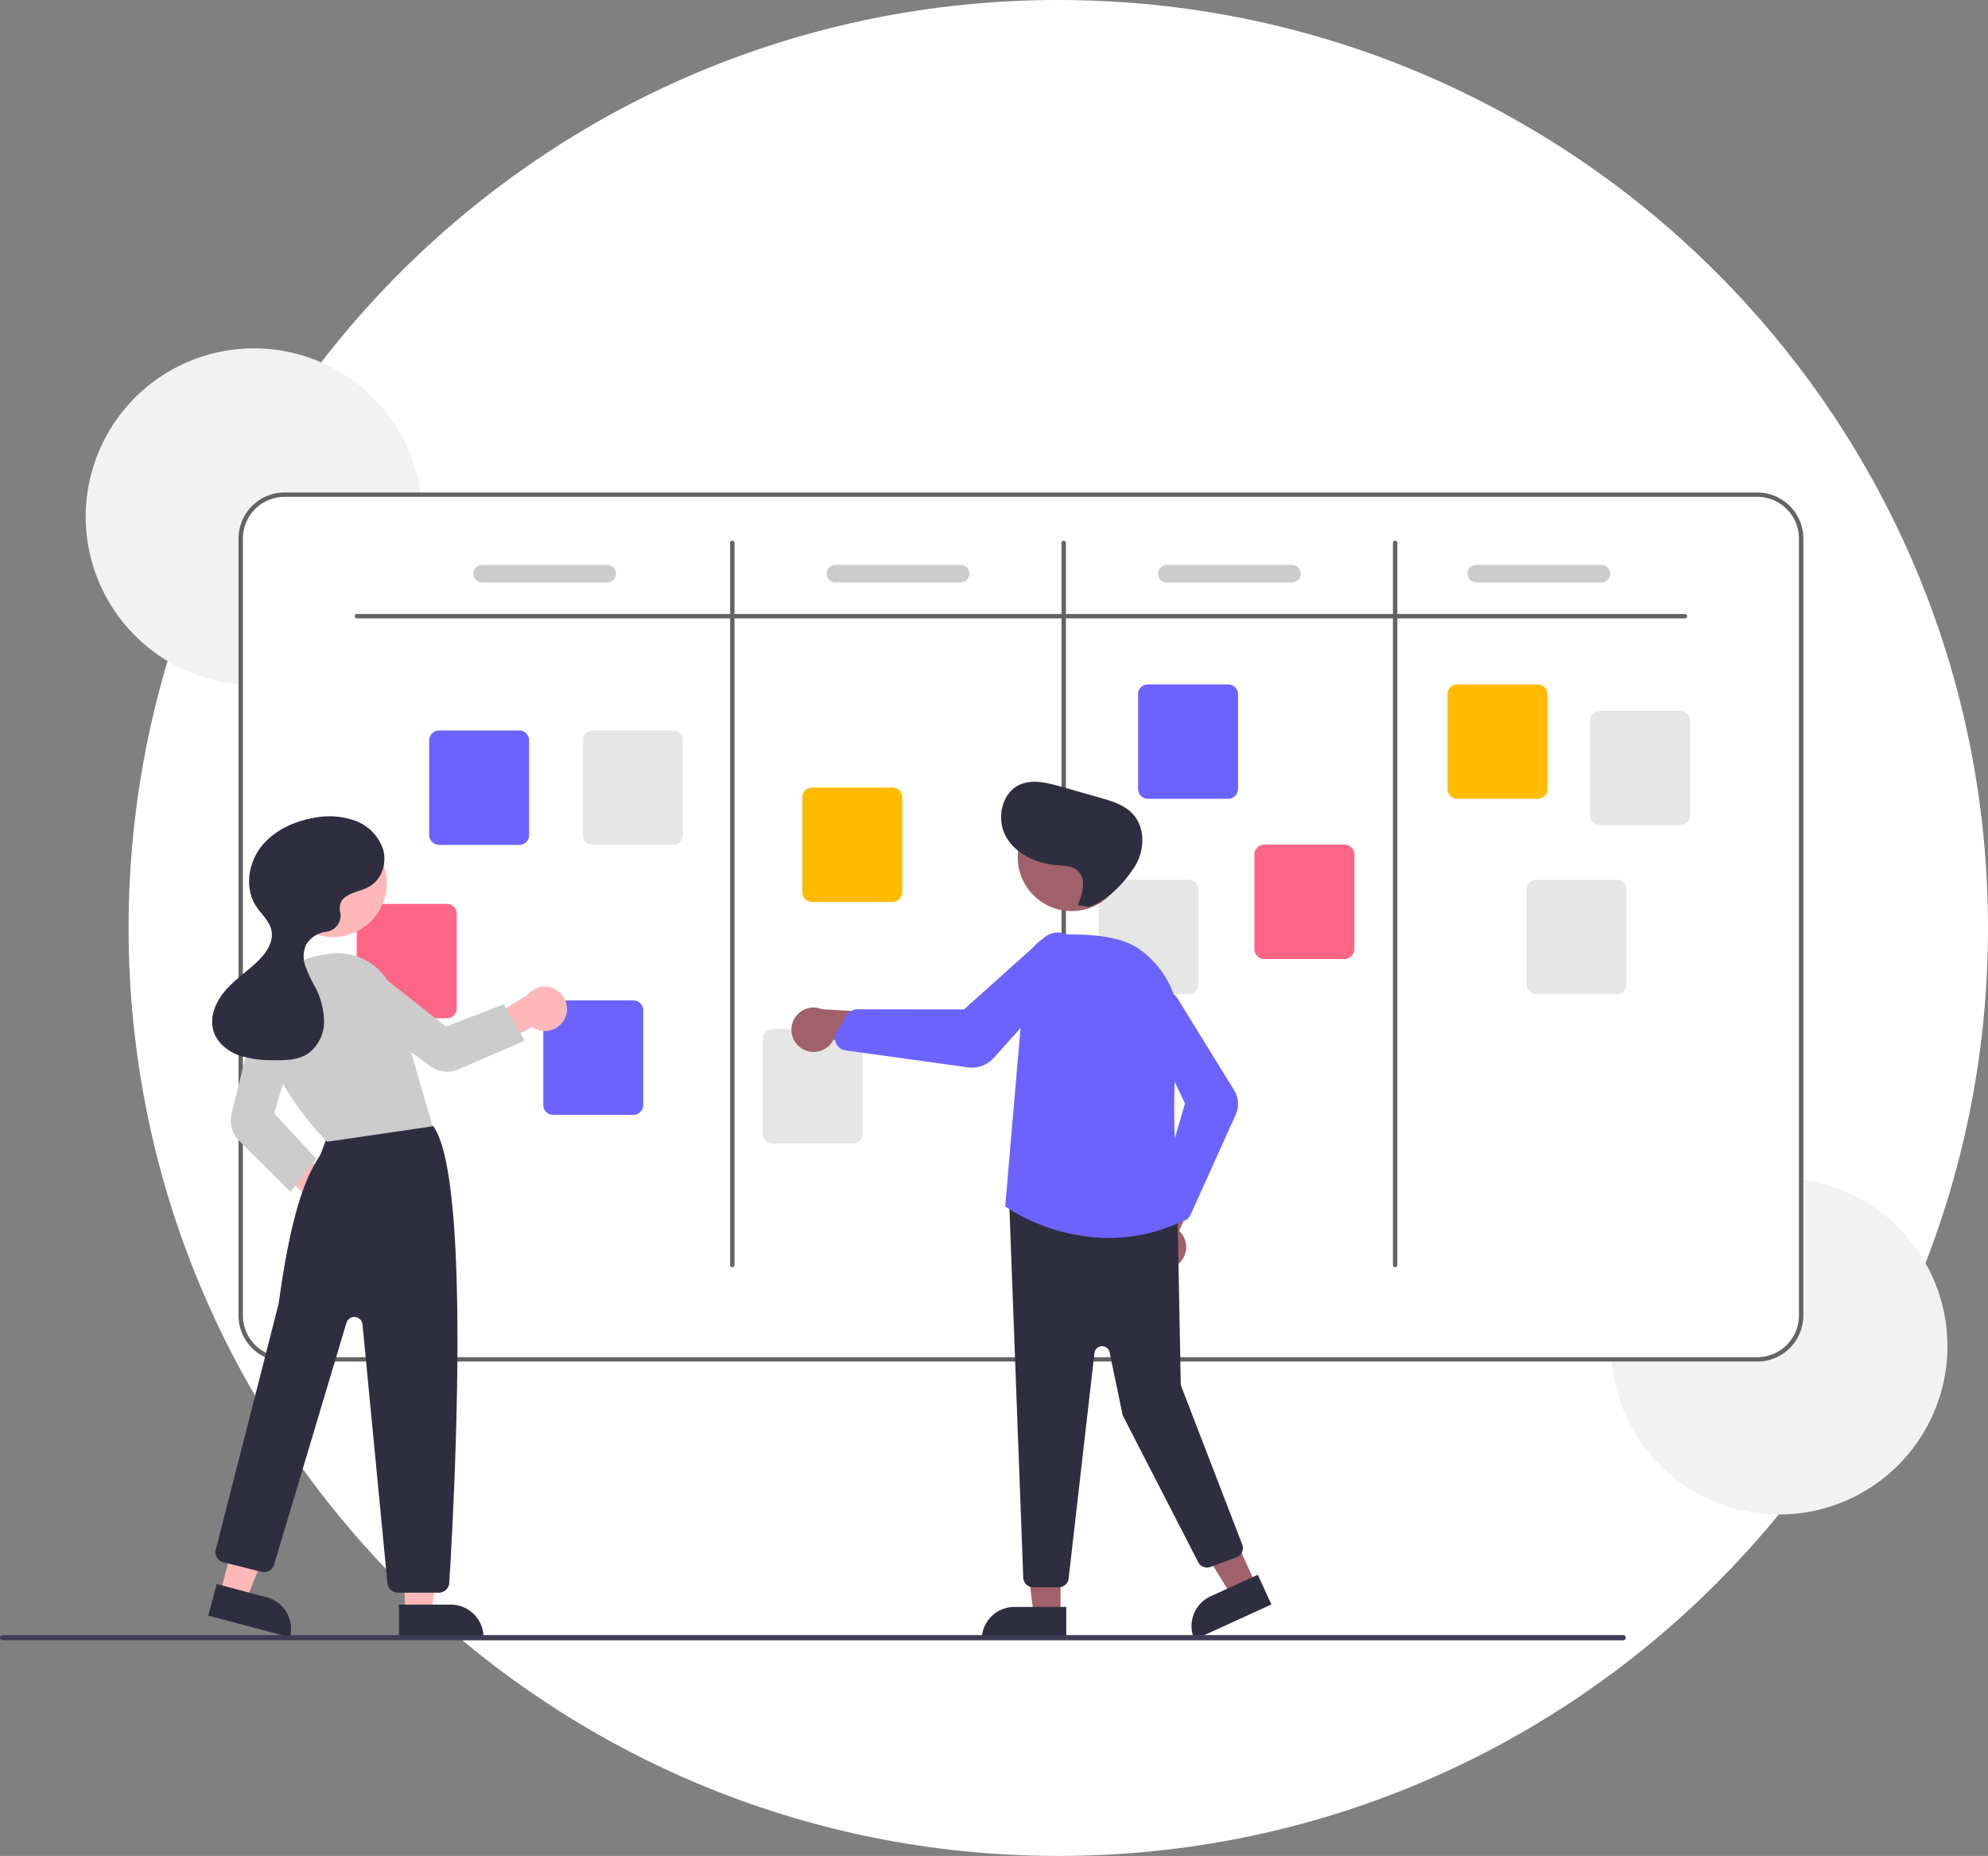<svg xmlns="http://www.w3.org/2000/svg" width="572" height="534" viewBox="0 0 572 534">
  <rect x="0" y="0" width="572" height="534" fill="#808080" stroke="none"/>
  <g id="Features_Hero_Image" data-name="Features Hero Image" transform="translate(-6265 13383)">
    <path id="Path_1270" data-name="Path 1270" d="M267.5,0C415.236,0,535,119.54,535,267S415.236,534,267.5,534,0,414.46,0,267,119.764,0,267.5,0Z" transform="translate(6302 -13383)" fill="#fff"/>
    <g id="Group_1058" data-name="Group 1058" transform="translate(6265 -13282.771)">
      <path id="Path_1150" data-name="Path 1150" d="M334.24,202.407H296.374a13.742,13.742,0,0,0-13.73,13.73v41.052c-.484-.029-.968-.072-1.445-.13a48.415,48.415,0,1,1,52.824-56.1C334.1,201.438,334.174,201.922,334.24,202.407Z" transform="translate(-213.184 -160.492)" fill="#f2f2f2"/>
      <path id="Path_1195" data-name="Path 1195" d="M0,41.914H37.866A13.742,13.742,0,0,1,51.6,55.644V96.7c.484-.029.968-.072,1.445-.13A48.415,48.415,0,1,0,.217,40.469C.137,40.946.065,41.43,0,41.914Z" transform="translate(560.334 239.138) rotate(90)" fill="#f2f2f2"/>
      <path id="Path_1151" data-name="Path 1151" d="M734.82,216.5H311.1a13.276,13.276,0,0,0-13.261,13.261V453.3A13.276,13.276,0,0,0,311.1,466.56H734.82A13.276,13.276,0,0,0,748.081,453.3V229.756A13.275,13.275,0,0,0,734.82,216.5Zm12,236.8a12.009,12.009,0,0,1-12,12H311.1a12.009,12.009,0,0,1-12-12V229.756a12.009,12.009,0,0,1,12-12H734.82a12.009,12.009,0,0,1,12,12Z" transform="translate(-229.212 -175.032)" fill="#636363"/>
      <path id="Path_1152" data-name="Path 1152" d="M733.513,273.128H351.47a.632.632,0,1,1,0-1.263H733.513a.632.632,0,1,1,0,1.263Z" transform="translate(-248.744 -195.437)" fill="#636363"/>
      <path id="Path_1153" data-name="Path 1153" d="M522.47,447.514a.631.631,0,0,1-.632-.631V239.126a.632.632,0,1,1,1.263,0V446.882a.631.631,0,0,1-.631.631Z" transform="translate(-311.761 -183.14)" fill="#636363"/>
      <path id="Path_1154" data-name="Path 1154" d="M673.469,447.514a.631.631,0,0,1-.631-.631V239.126a.631.631,0,1,1,1.263,0V446.882a.631.631,0,0,1-.631.631Z" transform="translate(-367.408 -183.14)" fill="#636363"/>
      <path id="Path_1155" data-name="Path 1155" d="M824.47,447.514a.631.631,0,0,1-.632-.631V239.126a.631.631,0,1,1,1.263,0V446.882A.631.631,0,0,1,824.47,447.514Z" transform="translate(-423.055 -183.14)" fill="#636363"/>
      <path id="Path_1156" data-name="Path 1156" d="M410.63,357.876H387.556a2.845,2.845,0,0,1-2.842-2.842V327.8a2.845,2.845,0,0,1,2.842-2.842H410.63a2.845,2.845,0,0,1,2.842,2.842v27.229A2.845,2.845,0,0,1,410.63,357.876Z" transform="translate(-261.228 -215.005)" fill="#6c63ff"/>
      <path id="Path_1157" data-name="Path 1157" d="M462.63,480.876H439.556a2.845,2.845,0,0,1-2.842-2.842V450.8a2.845,2.845,0,0,1,2.842-2.842H462.63a2.845,2.845,0,0,1,2.842,2.842v27.229A2.845,2.845,0,0,1,462.63,480.876Z" transform="translate(-280.391 -260.334)" fill="#6c63ff"/>
      <path id="Path_1158" data-name="Path 1158" d="M580.63,383.876H557.556a2.845,2.845,0,0,1-2.842-2.842V353.8a2.845,2.845,0,0,1,2.842-2.842H580.63a2.845,2.845,0,0,1,2.842,2.842v27.229A2.845,2.845,0,0,1,580.63,383.876Z" transform="translate(-323.877 -224.587)" fill="#fb0"/>
      <path id="Path_1159" data-name="Path 1159" d="M733.63,336.876H710.556a2.845,2.845,0,0,1-2.842-2.842V306.8a2.845,2.845,0,0,1,2.842-2.842H733.63a2.845,2.845,0,0,1,2.842,2.842v27.229a2.845,2.845,0,0,1-2.842,2.842Z" transform="translate(-380.261 -207.266)" fill="#6c63ff"/>
      <path id="Path_1160" data-name="Path 1160" d="M874.63,336.876H851.556a2.845,2.845,0,0,1-2.842-2.842V306.8a2.845,2.845,0,0,1,2.842-2.842H874.63a2.845,2.845,0,0,1,2.842,2.842v27.229A2.845,2.845,0,0,1,874.63,336.876Z" transform="translate(-432.223 -207.266)" fill="#fb0"/>
      <path id="Path_1161" data-name="Path 1161" d="M939.63,348.876H916.556a2.845,2.845,0,0,1-2.841-2.842V318.8a2.845,2.845,0,0,1,2.842-2.842H939.63a2.845,2.845,0,0,1,2.842,2.842v27.229A2.845,2.845,0,0,1,939.63,348.876Z" transform="translate(-456.177 -211.688)" fill="#e6e6e6"/>
      <path id="Path_1162" data-name="Path 1162" d="M910.63,425.876H887.556a2.845,2.845,0,0,1-2.842-2.842V395.8a2.845,2.845,0,0,1,2.842-2.842H910.63a2.845,2.845,0,0,1,2.842,2.842v27.229A2.845,2.845,0,0,1,910.63,425.876Z" transform="translate(-445.49 -240.065)" fill="#e6e6e6"/>
      <path id="Path_1163" data-name="Path 1163" d="M786.63,409.876H763.556a2.845,2.845,0,0,1-2.841-2.842V379.8a2.845,2.845,0,0,1,2.841-2.842H786.63a2.845,2.845,0,0,1,2.842,2.842v27.229A2.845,2.845,0,0,1,786.63,409.876Z" transform="translate(-399.793 -234.168)" fill="#ff6584"/>
      <path id="Path_1164" data-name="Path 1164" d="M715.63,425.876H692.556a2.845,2.845,0,0,1-2.841-2.842V395.8a2.845,2.845,0,0,1,2.841-2.842H715.63a2.845,2.845,0,0,1,2.842,2.842v27.229A2.845,2.845,0,0,1,715.63,425.876Z" transform="translate(-373.627 -240.065)" fill="#e6e6e6"/>
      <path id="Path_1165" data-name="Path 1165" d="M562.63,493.876H539.556a2.845,2.845,0,0,1-2.842-2.842V463.8a2.845,2.845,0,0,1,2.842-2.842H562.63a2.845,2.845,0,0,1,2.842,2.842v27.229A2.845,2.845,0,0,1,562.63,493.876Z" transform="translate(-317.243 -265.124)" fill="#e6e6e6"/>
      <path id="Path_1166" data-name="Path 1166" d="M377.63,436.876H354.556a2.845,2.845,0,0,1-2.842-2.842V406.8a2.845,2.845,0,0,1,2.842-2.842H377.63a2.845,2.845,0,0,1,2.842,2.842v27.229A2.845,2.845,0,0,1,377.63,436.876Z" transform="translate(-249.066 -244.119)" fill="#ff6584"/>
      <path id="Path_1167" data-name="Path 1167" d="M480.63,357.876H457.556a2.845,2.845,0,0,1-2.842-2.842V327.8a2.845,2.845,0,0,1,2.842-2.842H480.63a2.845,2.845,0,0,1,2.842,2.842v27.229A2.845,2.845,0,0,1,480.63,357.876Z" transform="translate(-287.024 -215.005)" fill="#e6e6e6"/>
      <path id="Path_1168" data-name="Path 1168" d="M443.358,254.547H407.364a2.526,2.526,0,0,1,0-5.052h35.994a2.526,2.526,0,0,1,0,5.052Z" transform="translate(-268.644 -187.193)" fill="#ccc"/>
      <path id="Path_1169" data-name="Path 1169" d="M604.358,254.547H568.364a2.526,2.526,0,1,1,0-5.052h35.994a2.526,2.526,0,0,1,0,5.052Z" transform="translate(-327.976 -187.193)" fill="#ccc"/>
      <path id="Path_1170" data-name="Path 1170" d="M755.358,254.547H719.364a2.526,2.526,0,1,1,0-5.052h35.994a2.526,2.526,0,1,1,0,5.052Z" transform="translate(-383.623 -187.193)" fill="#ccc"/>
      <path id="Path_1171" data-name="Path 1171" d="M896.358,254.547H860.364a2.526,2.526,0,1,1,0-5.052h35.994a2.526,2.526,0,1,1,0,5.052Z" transform="translate(-435.585 -187.193)" fill="#ccc"/>
      <path id="Path_1172" data-name="Path 1172" d="M325.518,535.635a6.35,6.35,0,0,1-5.494-8.039l-16.187-15.068,8.558-2.171,15.917,12.91a6.384,6.384,0,0,1-2.795,12.368Z" transform="translate(-231.423 -283.327)" fill="#ffb8b8"/>
      <path id="Path_1173" data-name="Path 1173" d="M184.4,548.826h7.742l3.683-29.861H184.4Z" transform="translate(-67.957 -185.151)" fill="#ffb8b8"/>
      <path id="Path_1174" data-name="Path 1174" d="M0,0H24.331V9.4H9.4A9.4,9.4,0,0,1,0,0H0Z" transform="translate(139.117 370.864) rotate(179.997)" fill="#2f2e41"/>
      <path id="Path_1175" data-name="Path 1175" d="M100.345,540.561l7.482,1.992,11.241-27.909-11.041-2.939Z" transform="translate(-36.98 -182.475)" fill="#ffb8b8"/>
      <path id="Path_1176" data-name="Path 1176" d="M0,0H24.331V9.4H9.4A9.4,9.4,0,0,1,0,0H0Z" transform="matrix(-0.966, -0.257, 0.257, -0.966, 83.426, 370.866)" fill="#2f2e41"/>
      <path id="Path_1177" data-name="Path 1177" d="M351.613,637.519H339.8a2.987,2.987,0,0,1-2.984-2.711l-7.172-74.471a2.367,2.367,0,0,0-4.623-.451L304.2,629.474a3,3,0,0,1-3.6,2.05l-10.99-2.748a3,3,0,0,1-2.177-3.654c.18-.7,17.941-70.112,18.1-70.825,4.024-29.659,8.839-37.607,11.425-41.876.214-.353.411-.678.588-.985.222-.384,1.587-4.2,2.452-6.671a3.025,3.025,0,0,1,1.538-1.88c10.868-5.558,23.584-1.711,27.222-.4a2.957,2.957,0,0,1,1.476,1.146c10.915,16.463,5.558,112.081,4.374,131.083a3,3,0,0,1-2.992,2.806Z" transform="translate(-225.343 -279.497)" fill="#2f2e41"/>
      <circle id="Ellipse_316" data-name="Ellipse 316" cx="15.51" cy="15.51" r="15.51" transform="translate(80.275 138.371)" fill="#ffb8b8"/>
      <path id="Path_1178" data-name="Path 1178" d="M327.419,480.668l-.112-.108c-.209-.2-20.874-20.447-18.2-39.167,1.144-8.007,7.622-13.123,18.734-14.8a17.135,17.135,0,0,1,18.944,12.075l10.988,37.563Z" transform="translate(-233.277 -252.391)" fill="#ccc"/>
      <path id="Path_1179" data-name="Path 1179" d="M311.482,502.2l-14.725-14.632a8.3,8.3,0,0,1-2.2-7.825l7.129-29a6.539,6.539,0,1,1,12.622,3.406l-7.5,25.509L318.942,492.7Z" transform="translate(-227.917 -259.526)" fill="#ccc"/>
      <path id="Path_1180" data-name="Path 1180" d="M429.609,450.747a6.35,6.35,0,0,1-9.4,2.544L400.553,463.48l.869-8.655,17.427-10.785a6.384,6.384,0,0,1,10.761,6.707Z" transform="translate(-267.065 -258.006)" fill="#ffb8b8"/>
      <path id="Path_1181" data-name="Path 1181" d="M396.687,453.5l-19.163,8.281a8.088,8.088,0,0,1-7.879-.845l-24.368-17.46a6.539,6.539,0,1,1,7.852-10.453l20.895,16.445,16.608-6.425Z" transform="translate(-245.688 -254.317)" fill="#ccc"/>
      <path id="Path_1182" data-name="Path 1182" d="M323.142,388.274c1.913-2.4,5.488-2.526,8.116-4.108,3.443-2.071,4.866-6.7,3.757-10.562a13.251,13.251,0,0,0-8.132-8.31A22.442,22.442,0,0,0,315,364.532c-5.892,1.036-11.692,3.786-15.286,8.568s-4.508,11.787-1.251,16.805c1.5,2.306,3.807,4.21,4.4,6.894.785,3.523-1.687,6.921-4.335,9.375-3.016,2.8-6.477,5.136-9.12,8.287s-4.4,7.455-3.2,11.387c1.01,3.294,3.95,5.721,7.174,6.936a30.409,30.409,0,0,0,10.18,1.458c3.345.065,6.9-.016,9.716-1.82a11.3,11.3,0,0,0,4.746-9.173,21.725,21.725,0,0,0-2.68-10.29,39.56,39.56,0,0,1-2.7-5.8,8.126,8.126,0,0,1,.272-6.228,7.766,7.766,0,0,1,5.433-3.6c.114-.022.235-.043.362-.06a4.672,4.672,0,0,0,4-5.448A4.562,4.562,0,0,1,323.142,388.274Z" transform="translate(-224.786 -229.423)" fill="#2f2e41"/>
      <path id="Path_1183" data-name="Path 1183" d="M476.562,549.873H468.82l-3.683-29.861h11.426Z" transform="translate(-171.414 -185.536)" fill="#a0616a"/>
      <path id="Path_1184" data-name="Path 1184" d="M456.726,563.8h14.931v9.4H447.325A9.4,9.4,0,0,1,456.726,563.8Z" transform="translate(-164.85 -201.672)" fill="#2f2e41"/>
      <path id="Path_1185" data-name="Path 1185" d="M558.879,537.561l-7.042,3.216-15.758-25.631,10.393-4.747Z" transform="translate(-197.558 -181.994)" fill="#a0616a"/>
      <path id="Path_1186" data-name="Path 1186" d="M9.4,0H24.331V9.4H0A9.4,9.4,0,0,1,9.4,0Z" transform="translate(339.777 362.977) rotate(-24.548)" fill="#2f2e41"/>
      <path id="Path_1187" data-name="Path 1187" d="M719.658,550.627a6.35,6.35,0,0,0,.506-9.724l9.1-20.649L717.7,522.213l-6.87,19.308a6.384,6.384,0,0,0,8.825,9.105Z" transform="translate(-380.883 -286.974)" fill="#a0616a"/>
      <path id="Path_1188" data-name="Path 1188" d="M663.281,649.155h-7.4a2.852,2.852,0,0,1-2.834-2.636l-4.033-107.7a2.842,2.842,0,0,1,3.11-3.034l42.773,4.543a2.842,2.842,0,0,1,2.565,2.774l.9,47.509a2.209,2.209,0,0,0,.148.754l17.546,45.5a2.841,2.841,0,0,1-1.669,3.688l-7.495,2.761a2.843,2.843,0,0,1-3.509-1.367l-21.554-41.911a2.83,2.83,0,0,1-.255-.721l-3.682-17.74a2.21,2.21,0,0,0-4.36.2L666.1,646.636a2.841,2.841,0,0,1-2.823,2.519Z" transform="translate(-358.627 -292.692)" fill="#2f2e41"/>
      <circle id="Ellipse_317" data-name="Ellipse 317" cx="15.51" cy="15.51" r="15.51" transform="translate(292.827 130.891)" fill="#a0616a"/>
      <path id="Path_1189" data-name="Path 1189" d="M676.923,505.229a55.359,55.359,0,0,1-29.6-8.966l-.151-.1.016-.183,5.933-69.094A9.738,9.738,0,0,1,662.34,418c7.689-.353,18.017.092,23.545,4.21a26.96,26.96,0,0,1,11.048,25.709c-2.766,20.977.367,49.274.734,52.431l.026.228-.208.1a48.791,48.791,0,0,1-20.563,4.553Z" transform="translate(-357.95 -249.257)" fill="#6c63ff"/>
      <path id="Path_1190" data-name="Path 1190" d="M720.607,509.78a3.161,3.161,0,0,1-2.324-1.024l-3.393-3.7a3.174,3.174,0,0,1-.7-3.028l7.736-26.183-11.771-24.718a5.563,5.563,0,0,1,9.92-5.029l15.973,25.917a7.547,7.547,0,0,1,.455,7.071l-13.015,28.836a3.165,3.165,0,0,1-2.881,1.859Z" transform="translate(-380.962 -258.568)" fill="#6c63ff"/>
      <path id="Path_1191" data-name="Path 1191" d="M552.378,462.718a6.35,6.35,0,0,0,9.471-2.259l22.378,2.9-5.143-10.538-20.462-1.14a6.384,6.384,0,0,0-6.244,11.036Z" transform="translate(-322.055 -261.521)" fill="#a0616a"/>
      <path id="Path_1192" data-name="Path 1192" d="M609.02,455.884a8.468,8.468,0,0,1-1.164-.08l-35.206-4.883a3.5,3.5,0,0,1-2.684-1.965,3.572,3.572,0,0,1-.2-.524h0a3.514,3.514,0,0,1,.363-2.8l2.914-4.83a3.526,3.526,0,0,1,3-1.7h0l30.687.035,22.919-20.534a6.21,6.21,0,0,1,8.512,9.04L615.3,453.084A8.439,8.439,0,0,1,609.02,455.884Z" transform="translate(-329.371 -248.932)" fill="#6c63ff"/>
      <path id="Path_1193" data-name="Path 1193" d="M667.357,383.807c1.417-3.28,2.617-7.649-.1-9.968-1.577-1.345-3.848-1.348-5.914-1.515-5.82-.471-11.812-3.15-14.657-8.249s-1.256-12.683,4.111-14.984c3.618-1.551,7.766-.494,11.552.579l11.37,3.224c3.378.958,6.926,2.015,9.358,4.548,3.879,4.04,3.589,10.869.508,15.546s-7.721,9.555-13.032,11.33Z" transform="translate(-357.257 -223.608)" fill="#2f2e41"/>
      <path id="Path_1194" data-name="Path 1194" d="M656.129,738.627H189.914a.752.752,0,1,1,0-1.5H656.129a.752.752,0,1,1,0,1.5Z" transform="translate(-189.162 -366.896)" fill="#3f3d56"/>
    </g>
  </g>
</svg>
